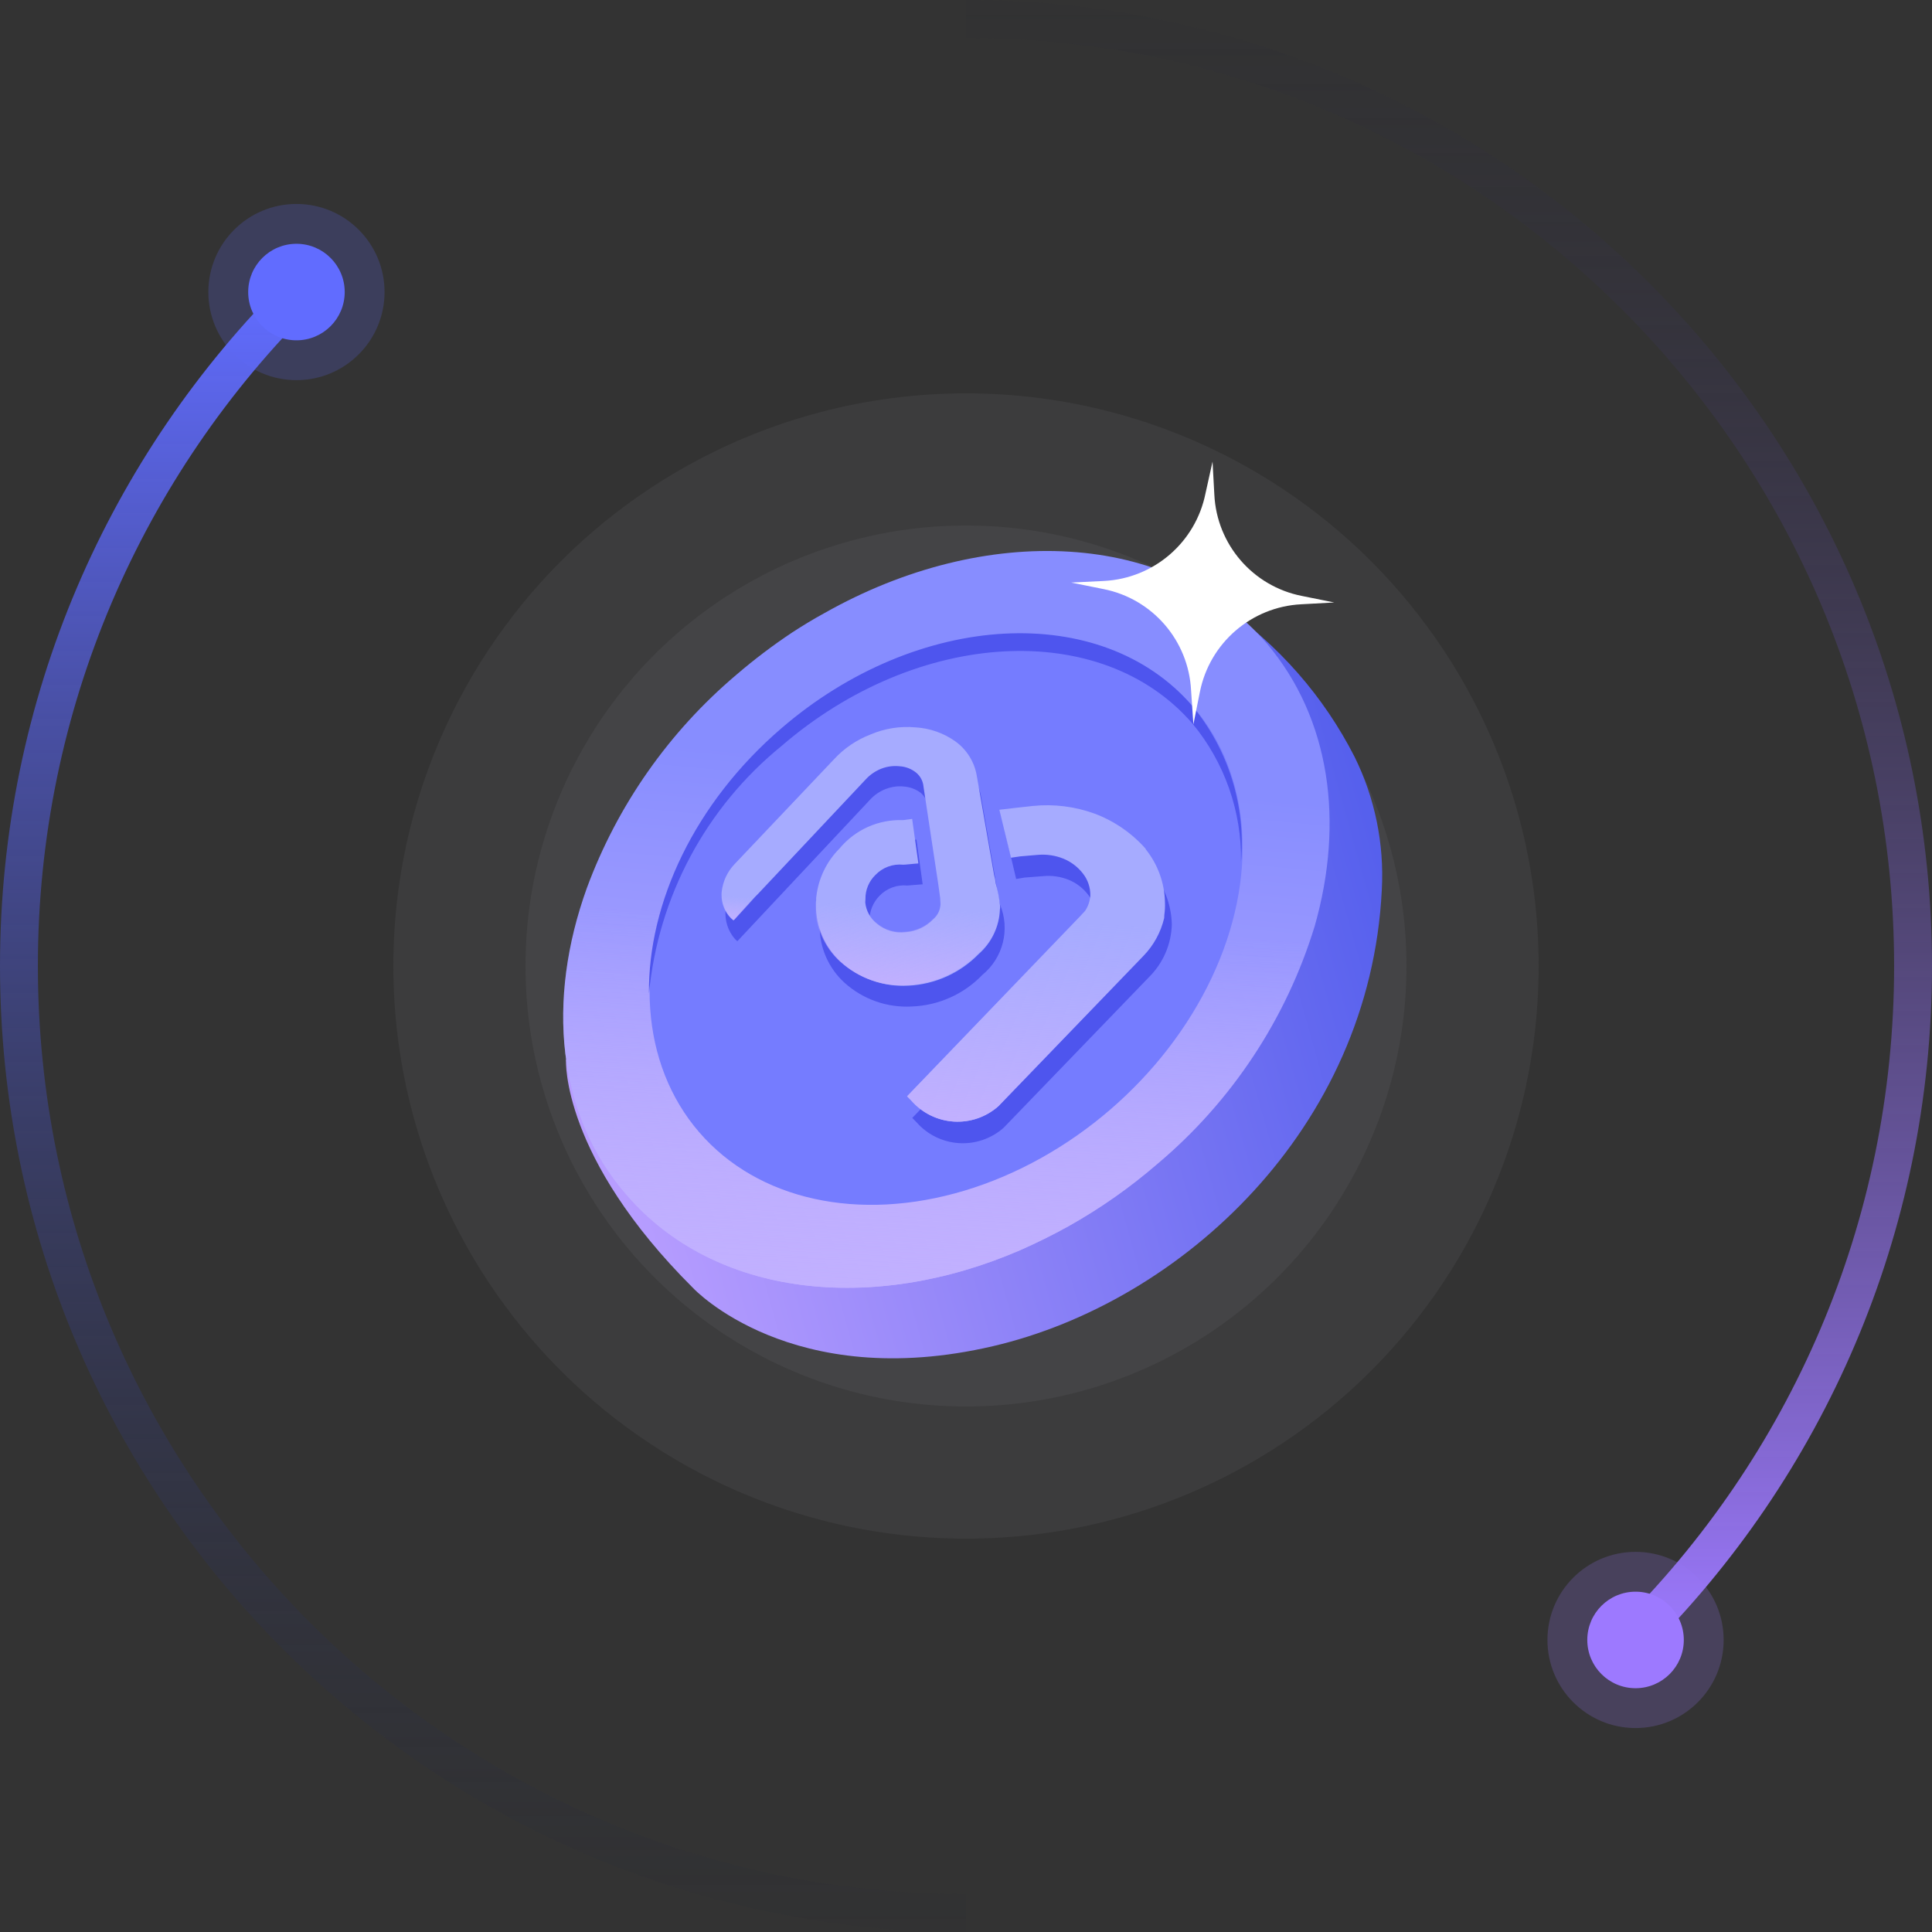 <?xml version="1.0" encoding="UTF-8"?>
<svg width="408px" height="408px" viewBox="0 0 408 408" version="1.1" xmlns="http://www.w3.org/2000/svg" xmlns:xlink="http://www.w3.org/1999/xlink">
    <rect x="0" y="0" width="408" height="408" fill="#333333" stroke="none"/>
    <title>ETH旋风-Dark</title>
    <defs>
        <linearGradient x1="50%" y1="0.264%" x2="50%" y2="107.288%" id="linearGradient-1">
            <stop stop-color="#616CFF" offset="0%"></stop>
            <stop stop-color="#1A1E23" stop-opacity="0" offset="100%"></stop>
        </linearGradient>
        <linearGradient x1="50%" y1="0%" x2="50%" y2="107.147%" id="linearGradient-2">
            <stop stop-color="#9D79FF" offset="0%"></stop>
            <stop stop-color="#1A1E23" stop-opacity="0" offset="100%"></stop>
        </linearGradient>
        <linearGradient x1="29.846%" y1="19.501%" x2="97.47%" y2="76.115%" id="linearGradient-3">
            <stop stop-color="#00C6A4" offset="0%"></stop>
            <stop stop-color="#2C80F4" offset="100%"></stop>
        </linearGradient>
        <linearGradient x1="5.068%" y1="69.525%" x2="102.073%" y2="37.314%" id="linearGradient-4">
            <stop stop-color="#B79DFF" offset="0%"></stop>
            <stop stop-color="#5660ED" offset="100%"></stop>
        </linearGradient>
        <linearGradient x1="25.468%" y1="30.259%" x2="22.575%" y2="96.377%" id="linearGradient-5">
            <stop stop-color="#878DFF" offset="0%"></stop>
            <stop stop-color="#C1B0FF" offset="99.937%"></stop>
        </linearGradient>
        <linearGradient x1="50%" y1="4.369%" x2="50%" y2="98.238%" id="linearGradient-6">
            <stop stop-color="#C1B0FF" stop-opacity="0" offset="0%"></stop>
            <stop stop-color="#C1B0FF" offset="99.913%"></stop>
        </linearGradient>
        <linearGradient x1="50%" y1="4.369%" x2="50%" y2="98.238%" id="linearGradient-7">
            <stop stop-color="#C1B0FF" stop-opacity="0" offset="0%"></stop>
            <stop stop-color="#C1B0FF" offset="100%"></stop>
        </linearGradient>
        <linearGradient x1="50%" y1="4.369%" x2="50%" y2="98.238%" id="linearGradient-8">
            <stop stop-color="#C1B0FF" stop-opacity="0" offset="0%"></stop>
            <stop stop-color="#C1B0FF" offset="100%"></stop>
        </linearGradient>
        <linearGradient x1="50%" y1="4.369%" x2="50%" y2="98.238%" id="linearGradient-9">
            <stop stop-color="#C1B0FF" stop-opacity="0" offset="0%"></stop>
            <stop stop-color="#C1B0FF" offset="100%"></stop>
        </linearGradient>
    </defs>
    <g id="ETH" stroke="none" stroke-width="1" fill="none" fill-rule="evenodd">
        <g id="ETH首页-Dark" transform="translate(-751, -1792)">
            <g id="编组-21" transform="translate(-1, 673)">
                <g id="编组-37" transform="translate(361, 100)">
                    <g id="编组-19" transform="translate(0, 1023)">
                        <g id="ETH旋风-Dark" transform="translate(395, 0)">
                            <g id="编组-78">
                                <g id="编组-76" transform="translate(0, 39.07)">
                                    <circle id="椭圆形" fill="#616CFF" opacity="0.2" cx="58.605" cy="18.605" r="18.605"></circle>
                                    <path d="M59.288,18.803 C22.678,55.05 0,105.342 0,160.93 C0,271.387 89.543,360.93 200,360.93" id="路径" stroke="url(#linearGradient-1)" stroke-width="8"></path>
                                    <circle id="椭圆形" fill="#616CFF" cx="58.605" cy="18.605" r="10.192"></circle>
                                </g>
                                <g id="编组-76备份" transform="translate(300, 180.465) scale(-1, -1) translate(-300, -180.465) translate(200, 0)">
                                    <circle id="椭圆形" fill="#9D79FF" opacity="0.2" cx="58.605" cy="18.605" r="18.605"></circle>
                                    <path d="M59.288,18.803 C22.678,55.05 0,105.342 0,160.93 C0,271.387 89.543,360.93 200,360.93" id="路径" stroke="url(#linearGradient-2)" stroke-width="8"></path>
                                    <circle id="椭圆形" fill="#9D79FF" cx="58.605" cy="18.605" r="10.192"></circle>
                                </g>
                                <circle id="椭圆形" fill-opacity="0.096" fill="#92939F" cx="200" cy="200" r="120.93"></circle>
                                <circle id="椭圆形" fill-opacity="0.1" fill="#8E8F9E" cx="200" cy="200" r="93.023"></circle>
                                <circle id="椭圆形" fill="#1B1B1F" cx="200" cy="200" r="65.116"></circle>
                            </g>
                            <path d="M173.336,171.769 C176.692,170.306 180.167,169.968 183.522,170.418 C186.877,170.868 190.113,172.332 192.749,174.582 L192.749,174.582 L209.885,189.551 C210.724,190.226 210.963,190.451 211.203,190.676 C215.397,193.94 217.794,195.966 217.794,202.831 C217.794,207.558 215.756,211.947 212.401,215.098 C209.046,218.25 204.492,220.163 199.34,220.163 C194.307,220.163 189.633,218.25 186.278,215.098 C182.923,211.947 180.886,207.67 180.886,202.831 C180.886,195.853 183.162,193.94 187.476,190.339 L187.476,190.339 L188.914,189.101 L196.943,195.853 C196.344,196.303 194.906,197.541 194.666,197.767 C192.749,199.342 191.67,200.243 191.67,202.719 C191.67,204.744 192.509,206.545 193.947,207.896 C195.385,209.246 197.302,210.034 199.459,210.034 C201.616,210.034 203.534,209.246 204.972,207.896 C206.41,206.545 207.248,204.744 207.248,202.719 C207.248,200.355 206.29,199.567 204.492,198.104 C203.893,197.541 203.174,196.979 203.054,196.866 L203.054,196.866 L185.559,182.123 C184.481,181.11 183.162,180.547 181.844,180.322 C180.526,180.097 179.088,180.322 177.65,180.885 C176.212,181.56 175.134,182.348 174.415,183.473 C173.696,184.599 173.336,185.837 173.336,187.3 L173.336,187.3 L173.576,229.279 L172.617,229.279 C167.225,229.279 162.791,225.227 162.791,220.163 L162.791,220.163 L162.791,187.3 C162.671,183.924 163.75,180.772 165.547,178.071 C167.345,175.37 169.981,173.119 173.336,171.769 Z M215.678,170.401 C219.163,169.951 222.772,170.401 226.257,171.752 C229.617,173.216 232.48,175.355 234.347,178.057 C236.214,180.646 237.209,183.911 237.209,187.288 L237.209,187.288 L236.96,220.16 C236.836,225.226 232.355,229.279 226.755,229.279 L226.755,229.279 L225.759,229.279 L226.008,187.288 C226.132,185.824 225.635,184.586 224.888,183.46 C224.017,182.335 222.896,181.434 221.527,180.871 C220.034,180.308 218.54,180.083 217.171,180.308 C215.802,180.533 214.433,181.096 213.313,182.109 L213.313,182.109 L211.073,184.023 L209.953,185.149 L201.614,178.394 L203.854,176.481 L206.094,174.567 C208.832,172.315 212.193,170.852 215.678,170.401 Z" id="形状结合" fill="url(#linearGradient-3)"></path>
                            <g id="编组-32" transform="translate(109, 92)">
                                <path d="M10.686,126.388 L7.553,132.341 C7.553,132.341 7.553,152.746 36.925,179.063 C36.925,179.063 58.779,200.133 100.801,187.954 C139.965,176.596 177.875,137.981 177.719,87.46 C177.746,77.738 175.264,68.174 170.512,59.693 C163.331,47.253 153.153,36.806 140.905,29.302 L10.686,126.388 Z" id="路径" fill="url(#linearGradient-4)" fill-rule="nonzero" transform="translate(92.636, 110.523) rotate(3) translate(-92.636, -110.523) "></path>
                                <path d="M164.612,95.483 C159.64,115.382 149.017,133.417 134.025,147.414 C128.51,152.708 122.474,157.431 116.01,161.513 C112.759,163.549 109.391,165.429 106.062,167.113 C75.554,182.23 42.147,180.35 22.448,159.79 C6.782,143.615 3.414,119.529 10.699,95.483 C16.241,77.691 26.293,61.636 39.876,48.878 C43.438,45.479 47.205,42.301 51.155,39.361 C53.309,37.795 55.541,36.268 57.773,34.897 L57.773,34.897 C90.71,13.944 129.56,13.592 151.453,36.503 C165.63,51.659 169.703,73.238 164.612,95.483 Z" id="路径" fill="url(#linearGradient-5)" fill-rule="nonzero" transform="translate(86.87, 98.151) rotate(3) translate(-86.87, -98.151) "></path>
                                <path d="M162.618,95.376 C157.647,115.275 147.024,133.31 132.031,147.307 C126.516,152.601 120.48,157.324 114.016,161.406 C110.766,163.442 107.398,165.322 104.069,167.006 C73.56,182.123 40.154,180.243 20.454,159.682 C4.789,143.508 1.421,119.422 8.705,95.376 L162.618,95.376 Z" id="路径" fill="url(#linearGradient-6)" transform="translate(83.825, 136.161) rotate(3) translate(-83.825, -136.161) "></path>
                                <ellipse id="椭圆形" fill="#757CFF" fill-rule="nonzero" transform="translate(86.799, 98.145) rotate(-40.73) translate(-86.799, -98.145) " cx="86.799" cy="98.145" rx="68.85" ry="53.067"></ellipse>
                                <path d="M51.283,63.423 C78.697,37.145 117.43,33.032 137.717,54.181 C144.895,62.003 149.059,72.122 149.466,82.731 C149.846,70.821 145.544,59.235 137.482,50.46 C117.195,29.273 78.501,33.424 51.048,59.703 C33.541,76.426 24.847,98.083 26.061,117.117 C26.942,96.564 36.027,77.224 51.283,63.423 L51.283,63.423 Z" id="路径" fill="#4E55EE" fill-rule="nonzero" transform="translate(87.719, 77.023) rotate(3) translate(-87.719, -77.023) "></path>
                                <path d="M62.179,69.886 C64.184,67.475 66.717,65.559 69.581,64.285 C72.492,62.869 75.708,62.196 78.941,62.327 C82.027,62.301 85.052,63.187 87.636,64.873 C90.068,66.474 91.803,68.937 92.492,71.766 L97.27,92.718 L97.701,94.441 C100.159,99.552 98.964,105.671 94.764,109.48 C91.081,113.745 85.885,116.413 80.273,116.921 C75.085,117.494 69.882,115.971 65.822,112.692 C62.263,109.799 60.111,105.524 59.908,100.943 C59.755,96.44 61.339,92.051 64.333,88.684 C67.446,84.582 72.265,82.129 77.414,82.027 L79.372,81.674 L81.174,91.034 L77.962,91.465 C75.766,91.361 73.644,92.27 72.205,93.932 C70.89,95.413 70.226,97.361 70.365,99.337 C70.532,101.296 71.548,103.085 73.145,104.232 C74.904,105.485 77.076,106.018 79.216,105.721 C81.461,105.434 83.524,104.333 85.012,102.627 C86.428,101.123 86.812,98.921 85.991,97.026 C85.991,96.204 85.638,95.342 85.599,95.146 L81.448,74.742 C81.308,73.585 80.717,72.529 79.803,71.805 C78.764,71.085 77.541,70.677 76.278,70.63 C74.935,70.541 73.59,70.783 72.362,71.335 C71.117,71.883 70.017,72.715 69.151,73.763 L42.715,105.094 L42.167,104.624 C39.128,101.433 39.128,96.419 42.167,93.227 L62.179,69.886 Z M102.596,88.489 L106.513,87.979 C108.342,87.707 110.21,87.881 111.956,88.489 C113.64,89.084 115.129,90.126 116.264,91.504 C117.305,92.771 117.921,94.333 118.027,95.969 C118.005,97.614 117.345,99.187 116.186,100.355 L81.565,140.42 L82.505,141.281 C84.913,143.757 88.207,145.173 91.66,145.217 C95.113,145.261 98.442,143.929 100.912,141.516 L129.932,108.11 C132.754,105.011 134.269,100.942 134.162,96.752 C133.852,92.567 132.093,88.62 129.188,85.59 C126.105,82.384 122.268,80.001 118.027,78.659 C113.799,77.333 109.324,76.998 104.946,77.679 L101.382,78.267 L97.897,78.854 L100.834,88.88 L102.596,88.489 Z" id="形状" fill="#4E55EE" transform="translate(87.028, 103.765) rotate(3) translate(-87.028, -103.765) "></path>
                                <path d="M97.972,95.435 C98.011,95.202 98.011,94.964 97.972,94.73 C97.734,93.104 97.341,91.504 96.797,89.952 C96.705,89.366 96.561,88.79 96.366,88.229 L91.588,67.355 C90.926,64.535 89.2,62.08 86.771,60.501 C84.188,58.845 81.185,57.962 78.116,57.956 C74.879,57.837 71.663,58.523 68.756,59.953 C65.891,61.227 63.358,63.143 61.354,65.554 L41.498,88.817 C40.077,90.474 39.238,92.551 39.109,94.73 C39.09,94.965 39.09,95.201 39.109,95.435 C39.184,97.235 39.957,98.934 41.263,100.174 L41.85,100.644 L46.237,95.435 L46.863,94.73 L68.247,69.47 C69.107,68.431 70.192,67.601 71.419,67.042 C72.647,66.49 73.992,66.248 75.335,66.337 C76.591,66.359 77.808,66.769 78.821,67.512 C79.741,68.202 80.348,69.231 80.505,70.371 L84.695,90.775 C84.695,90.775 84.891,91.793 85.048,92.616 C85.215,93.31 85.32,94.018 85.361,94.73 C85.401,94.964 85.401,95.202 85.361,95.435 C85.276,96.495 84.801,97.485 84.03,98.216 C82.576,99.918 80.534,101.008 78.312,101.271 C76.175,101.65 73.977,101.125 72.241,99.822 C70.764,98.798 69.772,97.212 69.5,95.435 C69.5,95.435 69.5,95.122 69.5,94.965 L69.5,94.691 C69.376,92.788 70.042,90.918 71.341,89.522 C72.776,87.855 74.901,86.944 77.098,87.054 C77.45,87.054 79.447,86.702 80.27,86.624 L78.468,77.303 L76.549,77.655 C71.385,77.732 66.55,80.207 63.469,84.352 C60.902,87.214 59.371,90.855 59.122,94.691 C59.084,94.925 59.084,95.163 59.122,95.396 C59.082,95.774 59.082,96.154 59.122,96.532 C59.349,101.115 61.513,105.387 65.074,108.281 C69.125,111.551 74.311,113.073 79.487,112.511 C85.104,111.951 90.298,109.277 94.016,105.03 C96.594,102.509 98.024,99.041 97.972,95.435 L97.972,95.435 Z M128.089,81.062 C124.979,77.879 121.131,75.511 116.888,74.17 C112.654,72.876 108.183,72.554 103.807,73.23 L100.204,73.817 L96.758,74.405 L99.734,84.391 L101.692,84 L105.374,83.49 C107.19,83.236 109.041,83.41 110.778,84 C112.468,84.585 113.969,85.613 115.126,86.976 C116.209,88.233 116.83,89.822 116.888,91.48 C116.87,92.622 116.56,93.742 115.987,94.73 C115.805,94.977 115.609,95.212 115.4,95.435 L115.086,95.827 L80.466,135.852 L81.406,136.714 C83.808,139.199 87.104,140.622 90.56,140.666 C94.017,140.71 97.347,139.372 99.813,136.949 L128.794,103.581 C130.805,101.266 132.158,98.453 132.71,95.435 L132.71,94.73 C132.787,93.884 132.787,93.032 132.71,92.185 C132.433,88.056 130.778,84.139 128.01,81.062 L128.089,81.062 Z" id="形状" fill="#A6ABFF" transform="translate(85.931, 99.305) rotate(3) translate(-85.931, -99.305) "></path>
                                <path d="M39.352,93.179 L46.48,93.179 L42.093,98.388 L41.506,97.918 C40.199,96.678 39.427,94.979 39.352,93.179 Z" id="路径" fill="url(#linearGradient-7)" transform="translate(42.916, 95.784) rotate(3) translate(-42.916, -95.784) "></path>
                                <path d="M93.589,104.553 C89.87,108.8 84.676,111.474 79.059,112.034 C73.884,112.596 68.698,111.074 64.647,107.804 C61.086,104.909 58.922,100.638 58.694,96.055 C58.655,95.677 58.655,95.297 58.694,94.919 L69.229,94.919 C69.501,96.696 70.493,98.282 71.97,99.306 C73.706,100.609 75.904,101.133 78.041,100.755 C80.263,100.492 82.305,99.401 83.759,97.7 C84.53,96.969 85.004,95.979 85.09,94.919 L97.74,94.919 C97.751,98.567 96.248,102.056 93.589,104.553 L93.589,104.553 Z" id="路径" fill="url(#linearGradient-8)" transform="translate(78.202, 103.534) rotate(3) translate(-78.202, -103.534) "></path>
                                <path d="M131.701,96.491 C131.149,99.508 129.796,102.321 127.784,104.637 L98.803,138.004 C96.338,140.427 93.007,141.765 89.551,141.721 C86.094,141.677 82.799,140.254 80.396,137.769 L79.456,136.908 L114.077,96.882 L114.39,96.491 L131.701,96.491 Z" id="路径" fill="url(#linearGradient-9)" transform="translate(105.578, 119.107) rotate(3) translate(-105.578, -119.107) "></path>
                                <path d="M141.61,1.419 L142.354,8.351 C143.418,18.844 151.496,27.261 161.936,28.755 L168.829,29.774 L161.897,30.518 C151.416,31.608 143.013,39.673 141.492,50.1 L140.474,57.032 L139.613,49.904 C138.536,39.417 130.464,31.007 120.031,29.5 L113.138,28.481 L120.07,27.776 C130.544,26.673 138.941,18.614 140.474,8.195 L141.61,1.419 Z" id="Fill-1-2" fill="#FFFFFF" transform="translate(140.983, 29.225) rotate(3) translate(-140.983, -29.225) "></path>
                            </g>
                        </g>
                    </g>
                </g>
            </g>
        </g>
    </g>
</svg>